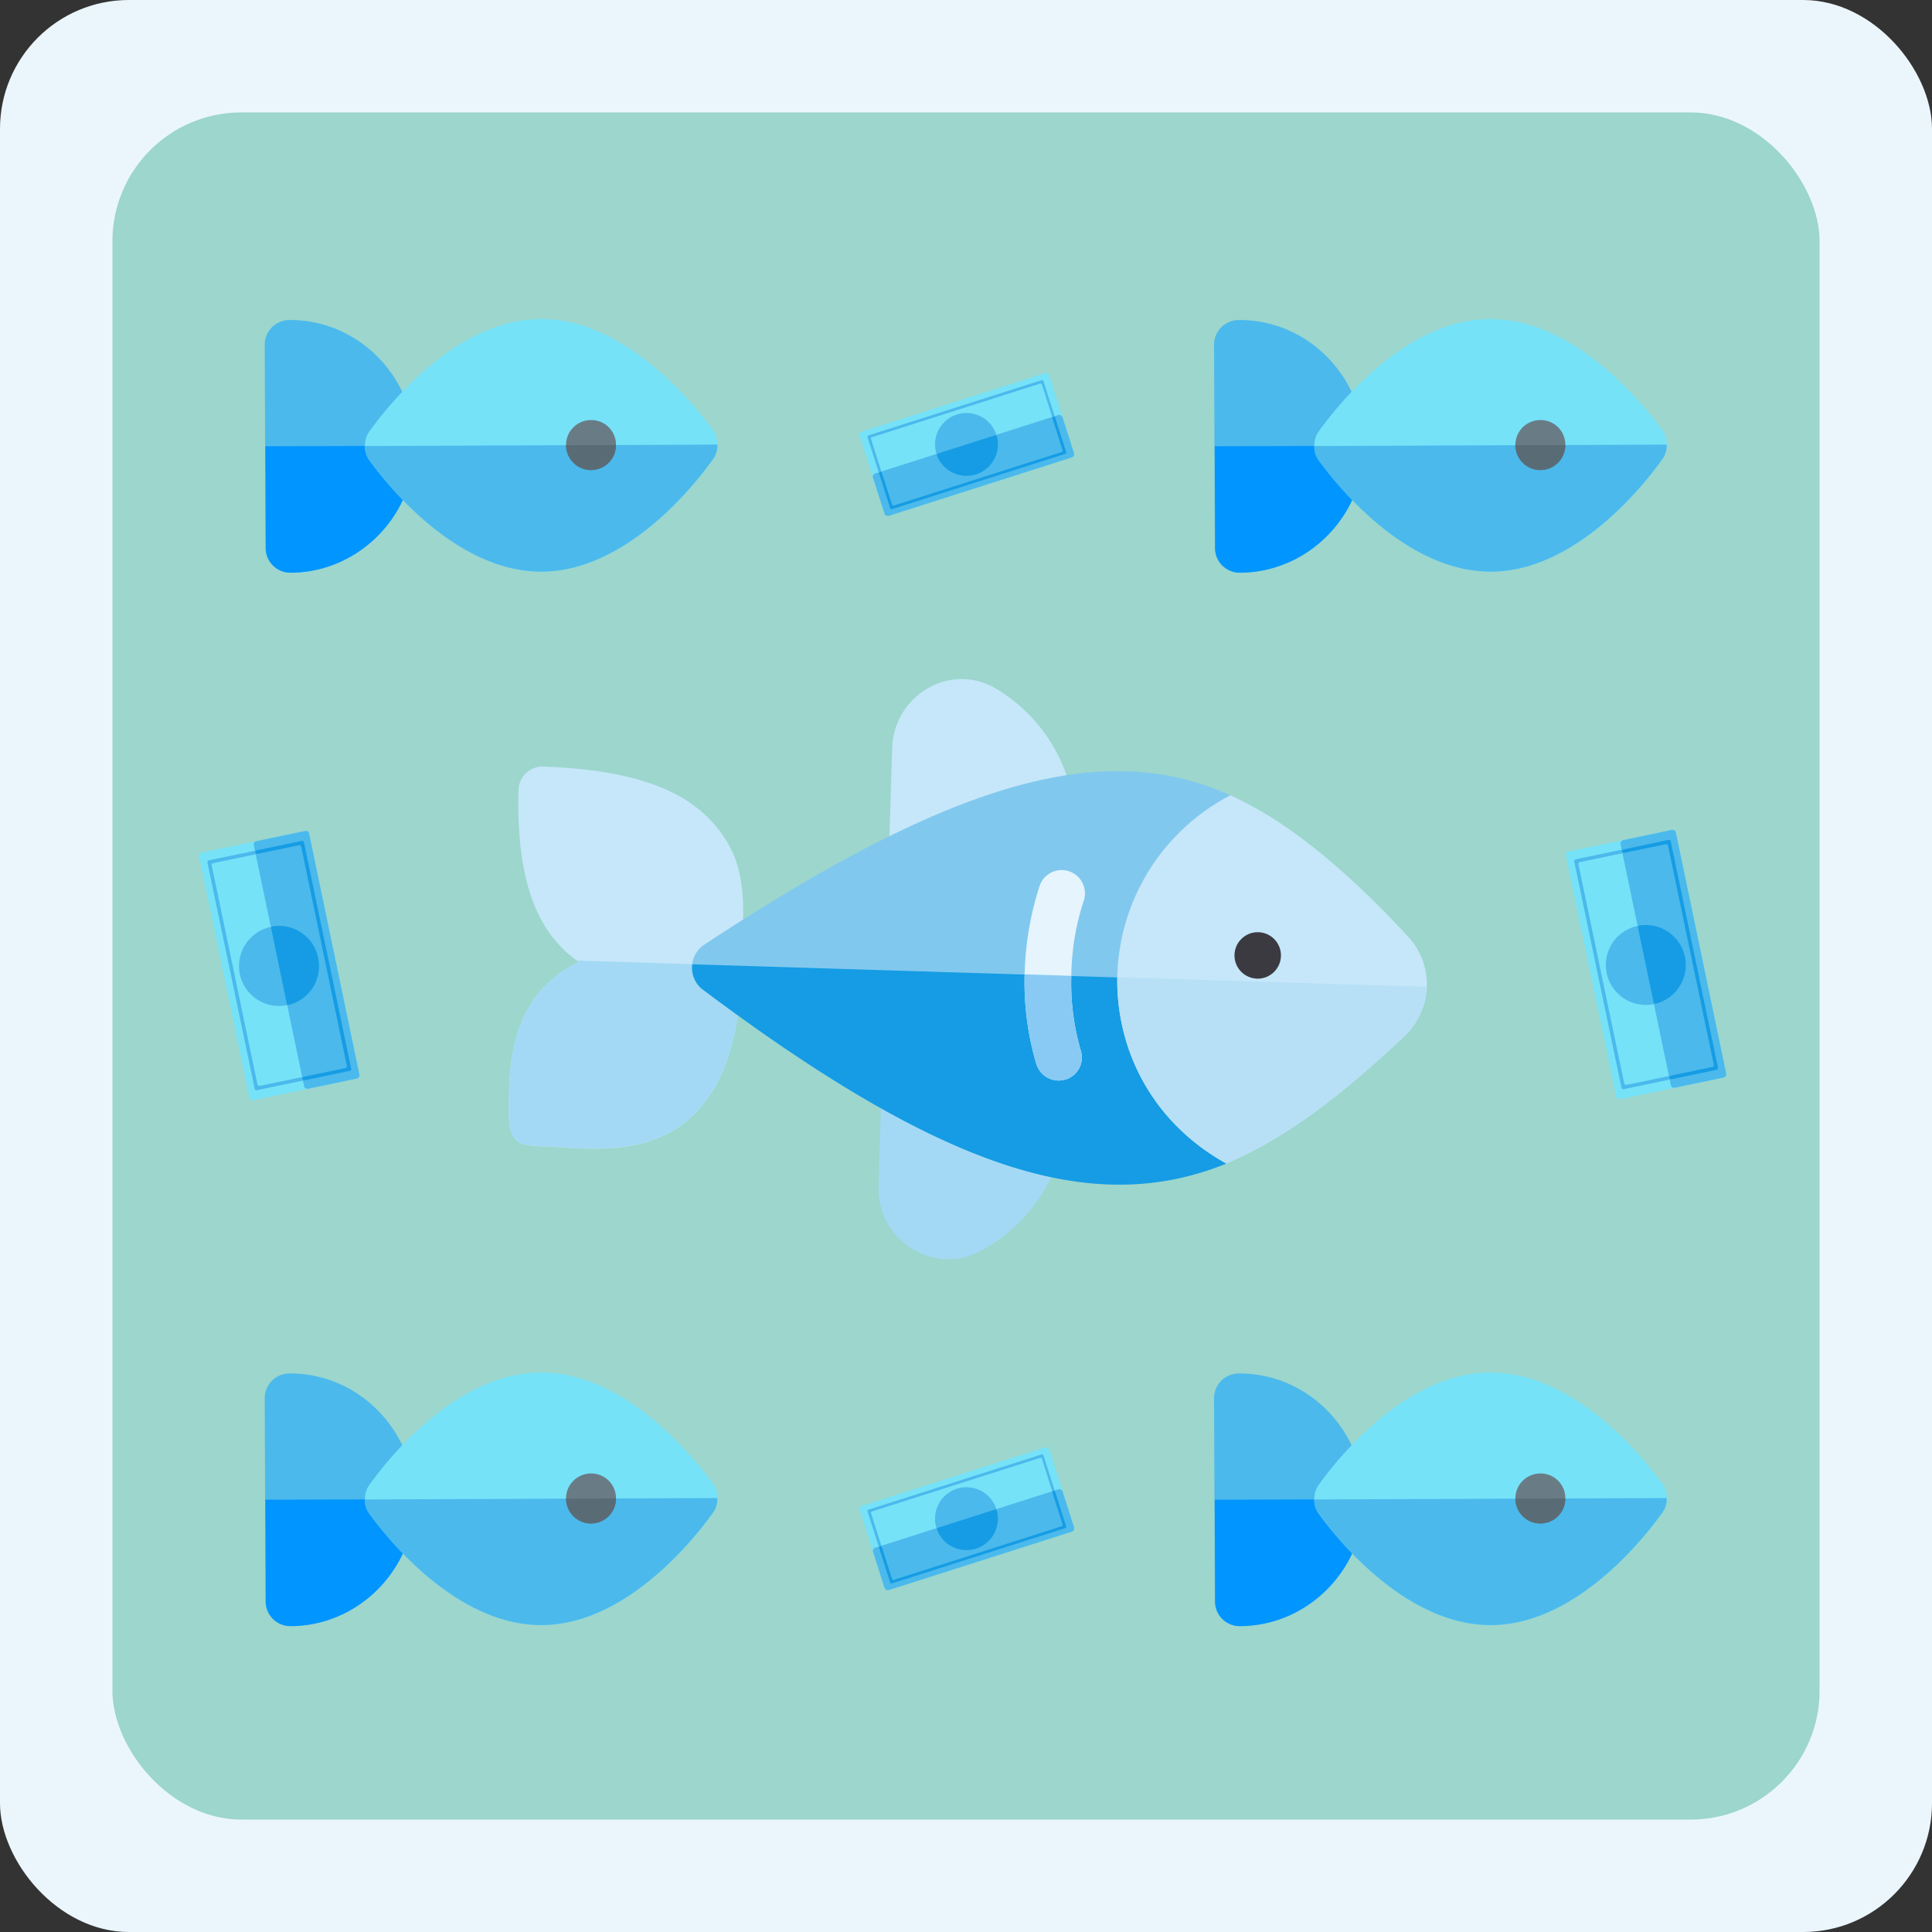 <svg id="Layer_1" data-name="Layer 1" xmlns="http://www.w3.org/2000/svg" viewBox="0 0 464 464"><rect x="0" y="0" width="464" height="464" fill="#333333" stroke="none"/><defs><style>.cls-1{fill:#ebf6fc;}.cls-2{fill:#9cd6cd;}.cls-3{fill:#4bb9ec;}.cls-4{fill:#0095ff;}.cls-5{fill:#76e2f8;}.cls-6{fill:#697c86;}.cls-7{fill:#596c76;}.cls-8{fill:#a4d9f5;}.cls-9{fill:#c5e7f9;}.cls-10{fill:#81c8ee;}.cls-11{fill:#159ce4;}.cls-12{fill:#b7e0f6;}.cls-13{fill:#e5f4fd;}.cls-14{fill:#88caf3;}.cls-15{fill:#3c3a41;}</style></defs><title>card-back</title><rect class="cls-1" width="464" height="464" rx="30.95"/><rect class="cls-2" x="27" y="27" width="410" height="410" rx="30.95"/><path class="cls-3" d="M69.58,76.86a5.93,5.93,0,0,0-6,6l.19,48.7a5.94,5.94,0,0,0,6,6c16.52-.07,29.88-13.93,29.81-30.46S86.11,76.79,69.58,76.86Z"/><path class="cls-4" d="M99.64,107.07c.07,16.53-13.29,30.39-29.81,30.46a5.94,5.94,0,0,1-6-6l-.09-24.35Z"/><path class="cls-5" d="M171.31,103.43c-.84-1.07-18.71-26.9-41.46-26.81s-40.41,26.06-41.24,27.14a5.51,5.51,0,0,0-.94,3.36,5.4,5.4,0,0,0,1,3.35c.84,1.07,18.7,26.91,41.46,26.82s40.4-26.07,41.24-27.15a6.37,6.37,0,0,0,0-6.71Z"/><path class="cls-3" d="M172.28,106.78a5.49,5.49,0,0,1-.94,3.36c-.84,1.08-18.49,27.06-41.24,27.15s-40.62-25.75-41.46-26.82a5.4,5.4,0,0,1-1-3.35Z"/><path class="cls-6" d="M147.94,106.88a6,6,0,1,1-6-6A5.93,5.93,0,0,1,147.94,106.88Z"/><path class="cls-7" d="M147.94,106.88a6,6,0,0,1-12,.05Z"/><path class="cls-3" d="M69.58,329.86a5.93,5.93,0,0,0-6,6l.19,48.7a5.94,5.94,0,0,0,6,6c16.52-.07,29.88-13.93,29.81-30.46S86.11,329.79,69.58,329.86Z"/><path class="cls-4" d="M99.64,360.07c.07,16.53-13.29,30.39-29.81,30.46a5.94,5.94,0,0,1-6-6l-.09-24.35Z"/><path class="cls-5" d="M171.31,356.43c-.84-1.07-18.71-26.9-41.46-26.81s-40.41,26.06-41.24,27.14a5.51,5.51,0,0,0-.94,3.36,5.4,5.4,0,0,0,1,3.35c.84,1.07,18.7,26.91,41.46,26.82s40.4-26.07,41.24-27.15a6.37,6.37,0,0,0,0-6.71Z"/><path class="cls-3" d="M172.28,359.78a5.49,5.49,0,0,1-.94,3.36c-.84,1.08-18.49,27.06-41.24,27.15s-40.62-25.75-41.46-26.82a5.4,5.4,0,0,1-1-3.35Z"/><path class="cls-6" d="M147.94,359.88a6,6,0,1,1-6-6A5.93,5.93,0,0,1,147.94,359.88Z"/><path class="cls-7" d="M147.94,359.88a6,6,0,0,1-12,.05Z"/><path class="cls-3" d="M297.58,76.86a5.93,5.93,0,0,0-6,6l.19,48.7a5.94,5.94,0,0,0,6,6c16.52-.07,29.88-13.93,29.81-30.46S314.11,76.79,297.58,76.86Z"/><path class="cls-4" d="M327.64,107.07c.07,16.53-13.29,30.39-29.81,30.46a5.94,5.94,0,0,1-6-6l-.09-24.35Z"/><path class="cls-5" d="M399.31,103.43c-.84-1.07-18.71-26.9-41.46-26.81s-40.41,26.06-41.24,27.14a5.51,5.51,0,0,0-.94,3.36,5.4,5.4,0,0,0,1,3.35c.84,1.07,18.7,26.91,41.46,26.82s40.4-26.07,41.24-27.15a6.37,6.37,0,0,0,0-6.71Z"/><path class="cls-3" d="M400.28,106.78a5.49,5.49,0,0,1-.94,3.36c-.84,1.08-18.49,27.06-41.24,27.15s-40.62-25.75-41.46-26.82a5.4,5.4,0,0,1-1-3.35Z"/><path class="cls-6" d="M375.94,106.88a6,6,0,1,1-6-6A5.93,5.93,0,0,1,375.94,106.88Z"/><path class="cls-7" d="M375.94,106.88a6,6,0,0,1-12,.05Z"/><path class="cls-3" d="M297.58,329.86a5.93,5.93,0,0,0-6,6l.19,48.7a5.94,5.94,0,0,0,6,6c16.52-.07,29.88-13.93,29.81-30.46S314.11,329.79,297.58,329.86Z"/><path class="cls-4" d="M327.64,360.07c.07,16.53-13.29,30.39-29.81,30.46a5.94,5.94,0,0,1-6-6l-.09-24.35Z"/><path class="cls-5" d="M399.31,356.43c-.84-1.07-18.71-26.9-41.46-26.81s-40.41,26.06-41.24,27.14a5.51,5.51,0,0,0-.94,3.36,5.4,5.4,0,0,0,1,3.35c.84,1.07,18.7,26.91,41.46,26.82s40.4-26.07,41.24-27.15a6.37,6.37,0,0,0,0-6.71Z"/><path class="cls-3" d="M400.28,359.78a5.49,5.49,0,0,1-.94,3.36c-.84,1.08-18.49,27.06-41.24,27.15s-40.62-25.75-41.46-26.82a5.4,5.4,0,0,1-1-3.35Z"/><path class="cls-6" d="M375.94,359.88a6,6,0,1,1-6-6A5.93,5.93,0,0,1,375.94,359.88Z"/><path class="cls-7" d="M375.94,359.88a6,6,0,0,1-12,.05Z"/><path class="cls-8" d="M254.57,277.25a5.59,5.59,0,0,0-3.73-7l-33.38-14.22a5.58,5.58,0,0,0-5.75,5.41L211,285a16.79,16.79,0,0,0,8,14.86,16.27,16.27,0,0,0,16.32.68A39.3,39.3,0,0,0,254.57,277.25Z"/><path class="cls-9" d="M257.56,191.38a39.17,39.17,0,0,0-18.46-26.06,16,16,0,0,0-16-.17,17.07,17.07,0,0,0-8.83,14.34l-.77,24.86a5.59,5.59,0,0,0,5.41,5.75l34.29-12.16A5.58,5.58,0,0,0,257.56,191.38Z"/><path class="cls-9" d="M178.37,232.11c-.3-13.5,2.38-24.18-7.38-34.75-7.72-8.53-21-12.58-40.67-13.26a5.72,5.72,0,0,0-5.77,5.43c-.55,17.67,2.71,29.94,9.82,37.5A25.05,25.05,0,0,0,139,231a31.24,31.24,0,0,0-7.43,5.14c-9.12,8.72-9.26,21-9.37,29.81-.32,10.3,3.48,9,11.08,9.5,10.32.72,23.09,1.58,32.6-7.05C175.62,259.51,177.56,245.43,178.37,232.11Z"/><path class="cls-8" d="M122.19,265.92c-.32,10.3,3.48,9,11.08,9.5,10.32.72,23.09,1.58,32.6-7.05,9.75-8.86,11.69-22.94,12.5-36.26a1.09,1.09,0,0,0,0-.18L138.6,230.7l.39.27a31.24,31.24,0,0,0-7.43,5.14C122.44,244.83,122.3,257.07,122.19,265.92Z"/><path class="cls-10" d="M294.52,279.44c-31.51,12.77-67,2.37-126-41.95a6.67,6.67,0,0,1,.33-10.42c60.47-39.84,96.32-49.72,126.63-36.07L304,211.4l-2.73,24.33-2.18,19.68Z"/><path class="cls-11" d="M168.56,237.49c59,44.32,94.45,54.72,126,41.95l4.54-24,2.18-19.68h0l-135-4.17A6.52,6.52,0,0,0,168.56,237.49Z"/><path class="cls-9" d="M337.49,248.7c-9.27,8.72-19.41,17.49-30.2,24.1a98.55,98.55,0,0,1-12.77,6.64c-18-10-26.4-27.44-26.19-44.65A50.35,50.35,0,0,1,295.51,191a92.26,92.26,0,0,1,12.43,7c10.91,7.37,21.19,17.16,30.21,26.92a16.85,16.85,0,0,1,4.53,12A17.45,17.45,0,0,1,337.49,248.7Z"/><path class="cls-12" d="M268.33,234.79c-.21,17.21,8.18,34.61,26.19,44.65a98.55,98.55,0,0,0,12.77-6.64c10.79-6.61,20.93-15.39,30.2-24.1a17.37,17.37,0,0,0,5.18-11.7l-74.33-2.29S268.33,234.76,268.33,234.79Z"/><path class="cls-13" d="M255.81,259.29a5.62,5.62,0,0,1-6.92-3.77,68.9,68.9,0,0,1-2.81-21.42,74.33,74.33,0,0,1,3.58-21.29,5.59,5.59,0,0,1,10.63,3.49,60,60,0,0,0-3,18.15,57.7,57.7,0,0,0,2.3,17.92A5.52,5.52,0,0,1,255.81,259.29Z"/><path class="cls-14" d="M246.08,234.1a68.9,68.9,0,0,0,2.81,21.42,5.62,5.62,0,0,0,6.92,3.77,5.51,5.51,0,0,0,3.76-6.92,58,58,0,0,1-2.29-17.92s0-.06,0-.09L246.08,234Z"/><circle class="cls-15" cx="302.06" cy="229.46" r="5.58"/><rect class="cls-5" x="208.31" y="354.16" width="47.78" height="21.22" rx="0.79" transform="translate(-99.89 87.84) rotate(-17.7)"/><rect class="cls-3" x="209.91" y="364.46" width="47.78" height="10.68" rx="0.79" transform="translate(-101.35 88.57) rotate(-17.7)"/><circle class="cls-3" cx="232.11" cy="364.73" r="7.55"/><path class="cls-11" d="M234.41,371.93a7.57,7.57,0,0,0,5-9.16.35.35,0,0,0-.44-.23l-13.72,4.38a.35.35,0,0,0-.22.44A7.57,7.57,0,0,0,234.41,371.93Z"/><path class="cls-3" d="M255.83,367l-41.61,13.27a.34.34,0,0,1-.43-.22L208.34,363a.34.34,0,0,1,.22-.43l41.61-13.27a.34.34,0,0,1,.43.22l5.46,17.09A.35.35,0,0,1,255.83,367Zm-41.16,12.41L255,366.56a.35.35,0,0,0,.23-.43l-5-15.78a.34.34,0,0,0-.43-.22L209.42,363a.34.34,0,0,0-.22.43l5,15.78A.34.34,0,0,0,214.67,379.42Z"/><path class="cls-11" d="M252.76,358.5l2.44,7.63a.35.35,0,0,1-.23.43l-40.3,12.86a.34.34,0,0,1-.43-.22l-2.44-7.63a.34.34,0,0,0-.43-.22h0a.34.34,0,0,0-.22.43l2.64,8.28a.34.34,0,0,0,.43.22L255.83,367a.35.35,0,0,0,.23-.43l-2.65-8.29a.34.34,0,0,0-.43-.22h0A.34.34,0,0,0,252.76,358.5Z"/><rect class="cls-5" x="208.31" y="96.16" width="47.78" height="21.22" rx="0.79" transform="translate(-21.47 75.63) rotate(-17.7)"/><rect class="cls-3" x="209.91" y="106.46" width="47.78" height="10.68" rx="0.79" transform="translate(-22.92 76.36) rotate(-17.7)"/><circle class="cls-3" cx="232.11" cy="106.73" r="7.55"/><path class="cls-11" d="M234.41,113.93a7.57,7.57,0,0,0,5-9.16.35.35,0,0,0-.44-.23l-13.72,4.38a.35.35,0,0,0-.22.44A7.57,7.57,0,0,0,234.41,113.93Z"/><path class="cls-3" d="M255.83,109l-41.61,13.27a.34.34,0,0,1-.43-.22L208.34,105a.34.34,0,0,1,.22-.43l41.61-13.27a.34.34,0,0,1,.43.22l5.46,17.09A.35.35,0,0,1,255.83,109Zm-41.16,12.41L255,108.56a.35.35,0,0,0,.23-.43l-5-15.78a.34.34,0,0,0-.43-.22L209.42,105a.34.34,0,0,0-.22.43l5,15.78A.34.34,0,0,0,214.67,121.42Z"/><path class="cls-11" d="M252.76,100.5l2.44,7.63a.35.35,0,0,1-.23.43l-40.3,12.86a.34.34,0,0,1-.43-.22l-2.44-7.63a.34.34,0,0,0-.43-.22h0a.34.34,0,0,0-.22.43l2.64,8.28a.34.34,0,0,0,.43.22L255.83,109a.35.35,0,0,0,.23-.43l-2.65-8.29a.34.34,0,0,0-.43-.22h0A.34.34,0,0,0,252.76,100.5Z"/><rect class="cls-5" x="364.95" y="218.16" width="60.75" height="26.98" rx="0.79" transform="translate(249.33 665.97) rotate(-101.79)"/><rect class="cls-3" x="371.52" y="223.5" width="60.75" height="13.58" rx="0.79" transform="translate(258.57 670.75) rotate(-101.79)"/><circle class="cls-3" cx="395.26" cy="231.76" r="9.6"/><path class="cls-11" d="M404.66,229.8a9.6,9.6,0,0,0-10.92-7.52.44.44,0,0,0-.35.52l3.74,17.92a.43.43,0,0,0,.53.33A9.6,9.6,0,0,0,404.66,229.8Z"/><path class="cls-3" d="M401.24,202.06l11.35,54.35a.44.44,0,0,1-.34.52l-22.32,4.66a.43.43,0,0,1-.51-.34l-11.35-54.36a.43.43,0,0,1,.34-.51l22.32-4.66A.43.43,0,0,1,401.24,202.06Zm10.32,53.68-11-52.65a.43.43,0,0,0-.51-.34l-20.62,4.3a.44.44,0,0,0-.34.52l11,52.65a.43.43,0,0,0,.51.34l20.62-4.31A.42.42,0,0,0,411.56,255.74Z"/><path class="cls-11" d="M390.09,204.83l10-2.08a.43.43,0,0,1,.51.34l11,52.65a.42.42,0,0,1-.34.51l-10,2.09a.43.43,0,0,0-.33.51h0a.43.43,0,0,0,.51.34l10.82-2.26a.44.44,0,0,0,.34-.52l-11.35-54.35a.43.43,0,0,0-.51-.34L389.91,204a.43.43,0,0,0-.34.51h0A.44.44,0,0,0,390.09,204.83Z"/><rect class="cls-5" x="36.69" y="218.41" width="60.75" height="26.98" rx="0.79" transform="translate(-146.24 344.93) rotate(-101.79)"/><rect class="cls-3" x="43.25" y="223.74" width="60.75" height="13.58" rx="0.79" transform="translate(-136.99 349.7) rotate(-101.79)"/><circle class="cls-3" cx="67" cy="232" r="9.6"/><path class="cls-11" d="M76.4,230a9.6,9.6,0,0,0-10.92-7.52.44.44,0,0,0-.35.52L68.87,241a.44.44,0,0,0,.53.34A9.61,9.61,0,0,0,76.4,230Z"/><path class="cls-3" d="M73,202.3l11.35,54.36a.43.43,0,0,1-.34.51l-22.32,4.66a.44.44,0,0,1-.52-.34L49.81,207.14a.44.44,0,0,1,.33-.52L72.47,202A.43.43,0,0,1,73,202.3ZM83.3,256l-11-52.65a.44.44,0,0,0-.52-.34L51.17,207.3a.43.43,0,0,0-.33.51l11,52.65a.43.43,0,0,0,.51.34L83,256.5A.44.44,0,0,0,83.3,256Z"/><path class="cls-11" d="M61.82,205.07l10-2.08a.44.44,0,0,1,.52.34L83.3,256a.44.44,0,0,1-.34.52l-10,2.08a.45.45,0,0,0-.34.51h0a.44.44,0,0,0,.52.34L84,257.17a.43.43,0,0,0,.34-.51L73,202.3a.43.43,0,0,0-.51-.34l-10.82,2.26a.44.44,0,0,0-.34.52h0A.43.43,0,0,0,61.82,205.07Z"/></svg>
